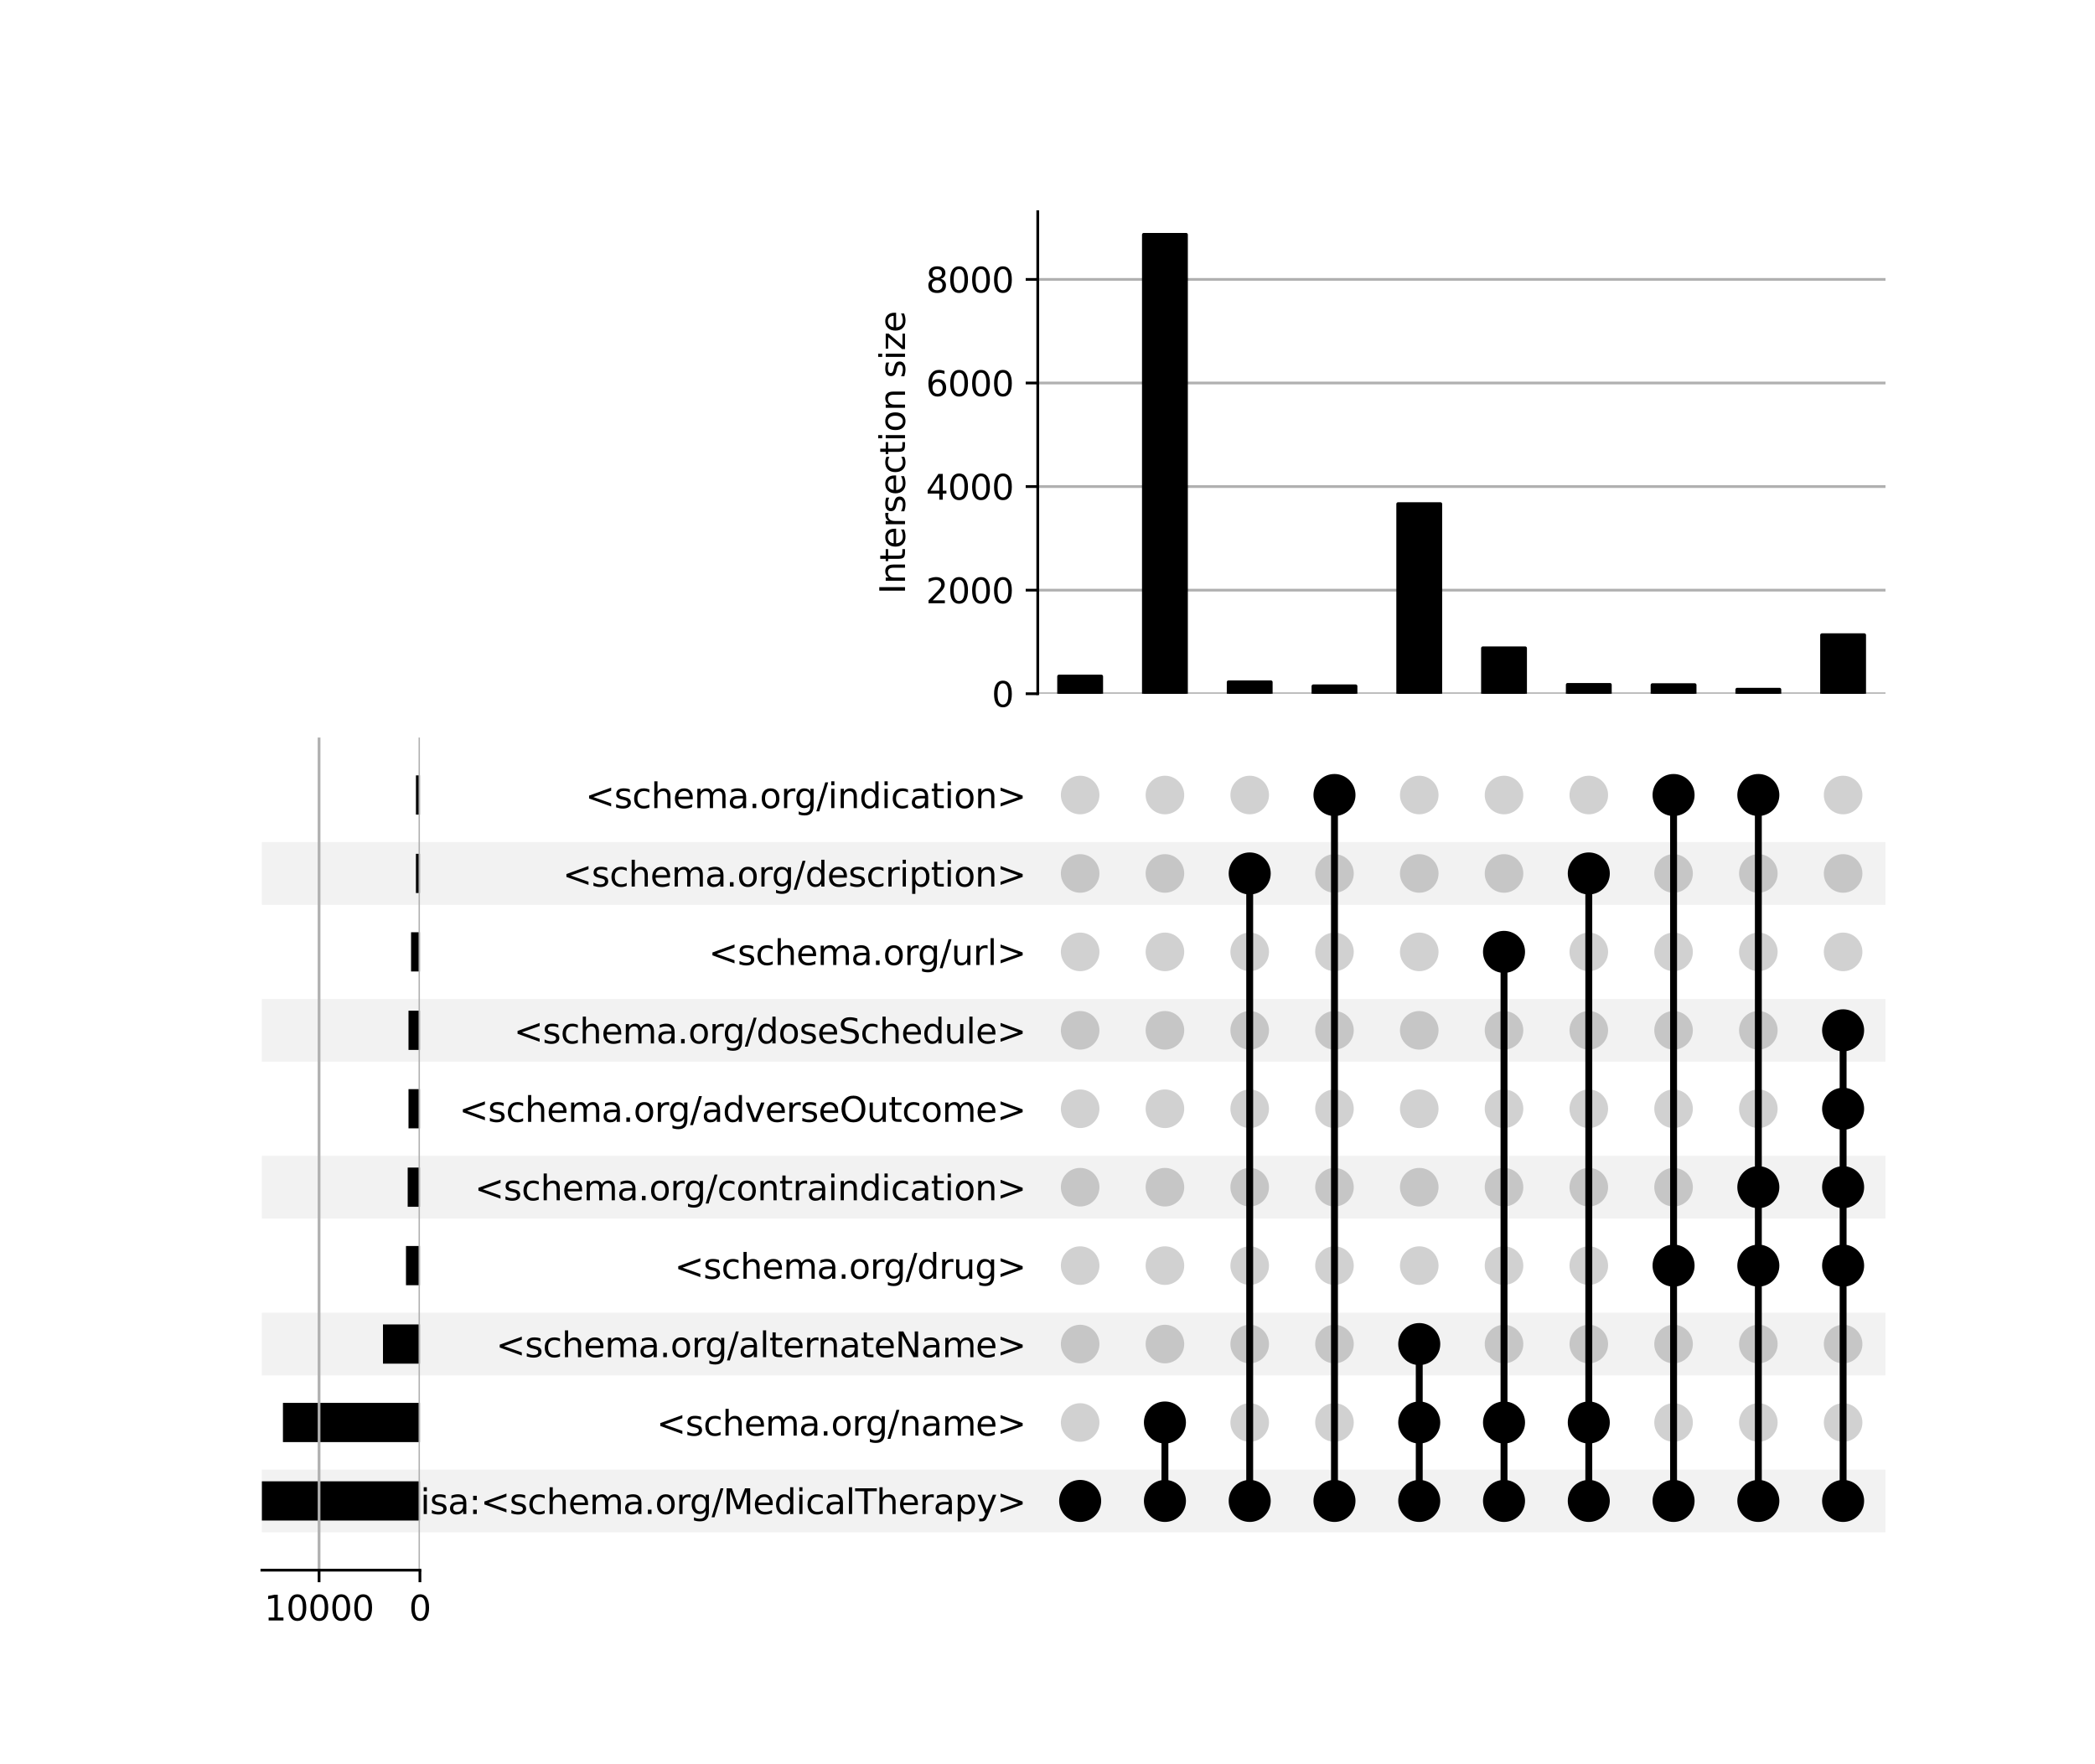 <?xml version="1.0" encoding="utf-8" standalone="no"?>
<!DOCTYPE svg PUBLIC "-//W3C//DTD SVG 1.1//EN"
  "http://www.w3.org/Graphics/SVG/1.1/DTD/svg11.dtd">
<svg xmlns:xlink="http://www.w3.org/1999/xlink" width="608pt" height="512pt" viewBox="0 0 608 512" xmlns="http://www.w3.org/2000/svg" version="1.1">
 <defs>
  <style type="text/css">*{stroke-linejoin: round; stroke-linecap: butt}</style>
 </defs>
 <g id="figure_1">
  <g id="patch_1">
   <path d="M 0 512 
L 608 512 
L 608 0 
L 0 0 
z
" style="fill: #ffffff"/>
  </g>
  <g id="axes_1">
   <g id="patch_2">
    <path d="M 76 444.697 
L 547.2 444.697 
L 547.2 426.486 
L 76 426.486 
z
" clip-path="url(#p643b3381c3)" style="fill-opacity: 0.051"/>
   </g>
   <g id="patch_3">
    <path d="M 76 399.17 
L 547.2 399.17 
L 547.2 380.96 
L 76 380.96 
z
" clip-path="url(#p643b3381c3)" style="fill-opacity: 0.051"/>
   </g>
   <g id="patch_4">
    <path d="M 76 353.644 
L 547.2 353.644 
L 547.2 335.434 
L 76 335.434 
z
" clip-path="url(#p643b3381c3)" style="fill-opacity: 0.051"/>
   </g>
   <g id="patch_5">
    <path d="M 76 308.118 
L 547.2 308.118 
L 547.2 289.907 
L 76 289.907 
z
" clip-path="url(#p643b3381c3)" style="fill-opacity: 0.051"/>
   </g>
   <g id="patch_6">
    <path d="M 76 262.591 
L 547.2 262.591 
L 547.2 244.381 
L 76 244.381 
z
" clip-path="url(#p643b3381c3)" style="fill-opacity: 0.051"/>
   </g>
   <g id="matplotlib.axis_1"/>
   <g id="matplotlib.axis_2">
    <g id="ytick_1"/>
    <g id="ytick_2"/>
    <g id="ytick_3"/>
    <g id="ytick_4"/>
    <g id="ytick_5"/>
    <g id="ytick_6"/>
    <g id="ytick_7"/>
    <g id="ytick_8"/>
    <g id="ytick_9"/>
    <g id="ytick_10"/>
   </g>
  </g>
  <g id="axes_2">
   <g id="matplotlib.axis_3">
    <g id="ytick_11">
     <g id="line2d_1"/>
     <g id="text_1">
      <!-- isa:&lt;schema.org/MedicalTherapy&gt; -->
      <g transform="translate(121.997 439.391) scale(0.1 -0.1)">
       <defs>
        <path id="DejaVuSans-69" d="M 603 3500 
L 1178 3500 
L 1178 0 
L 603 0 
L 603 3500 
z
M 603 4863 
L 1178 4863 
L 1178 4134 
L 603 4134 
L 603 4863 
z
" transform="scale(0.016)"/>
        <path id="DejaVuSans-73" d="M 2834 3397 
L 2834 2853 
Q 2591 2978 2328 3040 
Q 2066 3103 1784 3103 
Q 1356 3103 1142 2972 
Q 928 2841 928 2578 
Q 928 2378 1081 2264 
Q 1234 2150 1697 2047 
L 1894 2003 
Q 2506 1872 2764 1633 
Q 3022 1394 3022 966 
Q 3022 478 2636 193 
Q 2250 -91 1575 -91 
Q 1294 -91 989 -36 
Q 684 19 347 128 
L 347 722 
Q 666 556 975 473 
Q 1284 391 1588 391 
Q 1994 391 2212 530 
Q 2431 669 2431 922 
Q 2431 1156 2273 1281 
Q 2116 1406 1581 1522 
L 1381 1569 
Q 847 1681 609 1914 
Q 372 2147 372 2553 
Q 372 3047 722 3315 
Q 1072 3584 1716 3584 
Q 2034 3584 2315 3537 
Q 2597 3491 2834 3397 
z
" transform="scale(0.016)"/>
        <path id="DejaVuSans-61" d="M 2194 1759 
Q 1497 1759 1228 1600 
Q 959 1441 959 1056 
Q 959 750 1161 570 
Q 1363 391 1709 391 
Q 2188 391 2477 730 
Q 2766 1069 2766 1631 
L 2766 1759 
L 2194 1759 
z
M 3341 1997 
L 3341 0 
L 2766 0 
L 2766 531 
Q 2569 213 2275 61 
Q 1981 -91 1556 -91 
Q 1019 -91 701 211 
Q 384 513 384 1019 
Q 384 1609 779 1909 
Q 1175 2209 1959 2209 
L 2766 2209 
L 2766 2266 
Q 2766 2663 2505 2880 
Q 2244 3097 1772 3097 
Q 1472 3097 1187 3025 
Q 903 2953 641 2809 
L 641 3341 
Q 956 3463 1253 3523 
Q 1550 3584 1831 3584 
Q 2591 3584 2966 3190 
Q 3341 2797 3341 1997 
z
" transform="scale(0.016)"/>
        <path id="DejaVuSans-3a" d="M 750 794 
L 1409 794 
L 1409 0 
L 750 0 
L 750 794 
z
M 750 3309 
L 1409 3309 
L 1409 2516 
L 750 2516 
L 750 3309 
z
" transform="scale(0.016)"/>
        <path id="DejaVuSans-3c" d="M 4684 3150 
L 1459 2003 
L 4684 863 
L 4684 294 
L 678 1747 
L 678 2266 
L 4684 3719 
L 4684 3150 
z
" transform="scale(0.016)"/>
        <path id="DejaVuSans-63" d="M 3122 3366 
L 3122 2828 
Q 2878 2963 2633 3030 
Q 2388 3097 2138 3097 
Q 1578 3097 1268 2742 
Q 959 2388 959 1747 
Q 959 1106 1268 751 
Q 1578 397 2138 397 
Q 2388 397 2633 464 
Q 2878 531 3122 666 
L 3122 134 
Q 2881 22 2623 -34 
Q 2366 -91 2075 -91 
Q 1284 -91 818 406 
Q 353 903 353 1747 
Q 353 2603 823 3093 
Q 1294 3584 2113 3584 
Q 2378 3584 2631 3529 
Q 2884 3475 3122 3366 
z
" transform="scale(0.016)"/>
        <path id="DejaVuSans-68" d="M 3513 2113 
L 3513 0 
L 2938 0 
L 2938 2094 
Q 2938 2591 2744 2837 
Q 2550 3084 2163 3084 
Q 1697 3084 1428 2787 
Q 1159 2491 1159 1978 
L 1159 0 
L 581 0 
L 581 4863 
L 1159 4863 
L 1159 2956 
Q 1366 3272 1645 3428 
Q 1925 3584 2291 3584 
Q 2894 3584 3203 3211 
Q 3513 2838 3513 2113 
z
" transform="scale(0.016)"/>
        <path id="DejaVuSans-65" d="M 3597 1894 
L 3597 1613 
L 953 1613 
Q 991 1019 1311 708 
Q 1631 397 2203 397 
Q 2534 397 2845 478 
Q 3156 559 3463 722 
L 3463 178 
Q 3153 47 2828 -22 
Q 2503 -91 2169 -91 
Q 1331 -91 842 396 
Q 353 884 353 1716 
Q 353 2575 817 3079 
Q 1281 3584 2069 3584 
Q 2775 3584 3186 3129 
Q 3597 2675 3597 1894 
z
M 3022 2063 
Q 3016 2534 2758 2815 
Q 2500 3097 2075 3097 
Q 1594 3097 1305 2825 
Q 1016 2553 972 2059 
L 3022 2063 
z
" transform="scale(0.016)"/>
        <path id="DejaVuSans-6d" d="M 3328 2828 
Q 3544 3216 3844 3400 
Q 4144 3584 4550 3584 
Q 5097 3584 5394 3201 
Q 5691 2819 5691 2113 
L 5691 0 
L 5113 0 
L 5113 2094 
Q 5113 2597 4934 2840 
Q 4756 3084 4391 3084 
Q 3944 3084 3684 2787 
Q 3425 2491 3425 1978 
L 3425 0 
L 2847 0 
L 2847 2094 
Q 2847 2600 2669 2842 
Q 2491 3084 2119 3084 
Q 1678 3084 1418 2786 
Q 1159 2488 1159 1978 
L 1159 0 
L 581 0 
L 581 3500 
L 1159 3500 
L 1159 2956 
Q 1356 3278 1631 3431 
Q 1906 3584 2284 3584 
Q 2666 3584 2933 3390 
Q 3200 3197 3328 2828 
z
" transform="scale(0.016)"/>
        <path id="DejaVuSans-2e" d="M 684 794 
L 1344 794 
L 1344 0 
L 684 0 
L 684 794 
z
" transform="scale(0.016)"/>
        <path id="DejaVuSans-6f" d="M 1959 3097 
Q 1497 3097 1228 2736 
Q 959 2375 959 1747 
Q 959 1119 1226 758 
Q 1494 397 1959 397 
Q 2419 397 2687 759 
Q 2956 1122 2956 1747 
Q 2956 2369 2687 2733 
Q 2419 3097 1959 3097 
z
M 1959 3584 
Q 2709 3584 3137 3096 
Q 3566 2609 3566 1747 
Q 3566 888 3137 398 
Q 2709 -91 1959 -91 
Q 1206 -91 779 398 
Q 353 888 353 1747 
Q 353 2609 779 3096 
Q 1206 3584 1959 3584 
z
" transform="scale(0.016)"/>
        <path id="DejaVuSans-72" d="M 2631 2963 
Q 2534 3019 2420 3045 
Q 2306 3072 2169 3072 
Q 1681 3072 1420 2755 
Q 1159 2438 1159 1844 
L 1159 0 
L 581 0 
L 581 3500 
L 1159 3500 
L 1159 2956 
Q 1341 3275 1631 3429 
Q 1922 3584 2338 3584 
Q 2397 3584 2469 3576 
Q 2541 3569 2628 3553 
L 2631 2963 
z
" transform="scale(0.016)"/>
        <path id="DejaVuSans-67" d="M 2906 1791 
Q 2906 2416 2648 2759 
Q 2391 3103 1925 3103 
Q 1463 3103 1205 2759 
Q 947 2416 947 1791 
Q 947 1169 1205 825 
Q 1463 481 1925 481 
Q 2391 481 2648 825 
Q 2906 1169 2906 1791 
z
M 3481 434 
Q 3481 -459 3084 -895 
Q 2688 -1331 1869 -1331 
Q 1566 -1331 1297 -1286 
Q 1028 -1241 775 -1147 
L 775 -588 
Q 1028 -725 1275 -790 
Q 1522 -856 1778 -856 
Q 2344 -856 2625 -561 
Q 2906 -266 2906 331 
L 2906 616 
Q 2728 306 2450 153 
Q 2172 0 1784 0 
Q 1141 0 747 490 
Q 353 981 353 1791 
Q 353 2603 747 3093 
Q 1141 3584 1784 3584 
Q 2172 3584 2450 3431 
Q 2728 3278 2906 2969 
L 2906 3500 
L 3481 3500 
L 3481 434 
z
" transform="scale(0.016)"/>
        <path id="DejaVuSans-2f" d="M 1625 4666 
L 2156 4666 
L 531 -594 
L 0 -594 
L 1625 4666 
z
" transform="scale(0.016)"/>
        <path id="DejaVuSans-4d" d="M 628 4666 
L 1569 4666 
L 2759 1491 
L 3956 4666 
L 4897 4666 
L 4897 0 
L 4281 0 
L 4281 4097 
L 3078 897 
L 2444 897 
L 1241 4097 
L 1241 0 
L 628 0 
L 628 4666 
z
" transform="scale(0.016)"/>
        <path id="DejaVuSans-64" d="M 2906 2969 
L 2906 4863 
L 3481 4863 
L 3481 0 
L 2906 0 
L 2906 525 
Q 2725 213 2448 61 
Q 2172 -91 1784 -91 
Q 1150 -91 751 415 
Q 353 922 353 1747 
Q 353 2572 751 3078 
Q 1150 3584 1784 3584 
Q 2172 3584 2448 3432 
Q 2725 3281 2906 2969 
z
M 947 1747 
Q 947 1113 1208 752 
Q 1469 391 1925 391 
Q 2381 391 2643 752 
Q 2906 1113 2906 1747 
Q 2906 2381 2643 2742 
Q 2381 3103 1925 3103 
Q 1469 3103 1208 2742 
Q 947 2381 947 1747 
z
" transform="scale(0.016)"/>
        <path id="DejaVuSans-6c" d="M 603 4863 
L 1178 4863 
L 1178 0 
L 603 0 
L 603 4863 
z
" transform="scale(0.016)"/>
        <path id="DejaVuSans-54" d="M -19 4666 
L 3928 4666 
L 3928 4134 
L 2272 4134 
L 2272 0 
L 1638 0 
L 1638 4134 
L -19 4134 
L -19 4666 
z
" transform="scale(0.016)"/>
        <path id="DejaVuSans-70" d="M 1159 525 
L 1159 -1331 
L 581 -1331 
L 581 3500 
L 1159 3500 
L 1159 2969 
Q 1341 3281 1617 3432 
Q 1894 3584 2278 3584 
Q 2916 3584 3314 3078 
Q 3713 2572 3713 1747 
Q 3713 922 3314 415 
Q 2916 -91 2278 -91 
Q 1894 -91 1617 61 
Q 1341 213 1159 525 
z
M 3116 1747 
Q 3116 2381 2855 2742 
Q 2594 3103 2138 3103 
Q 1681 3103 1420 2742 
Q 1159 2381 1159 1747 
Q 1159 1113 1420 752 
Q 1681 391 2138 391 
Q 2594 391 2855 752 
Q 3116 1113 3116 1747 
z
" transform="scale(0.016)"/>
        <path id="DejaVuSans-79" d="M 2059 -325 
Q 1816 -950 1584 -1140 
Q 1353 -1331 966 -1331 
L 506 -1331 
L 506 -850 
L 844 -850 
Q 1081 -850 1212 -737 
Q 1344 -625 1503 -206 
L 1606 56 
L 191 3500 
L 800 3500 
L 1894 763 
L 2988 3500 
L 3597 3500 
L 2059 -325 
z
" transform="scale(0.016)"/>
        <path id="DejaVuSans-3e" d="M 678 3150 
L 678 3719 
L 4684 2266 
L 4684 1747 
L 678 294 
L 678 863 
L 3897 2003 
L 678 3150 
z
" transform="scale(0.016)"/>
       </defs>
       <use xlink:href="#DejaVuSans-69"/>
       <use xlink:href="#DejaVuSans-73" x="27.783"/>
       <use xlink:href="#DejaVuSans-61" x="79.883"/>
       <use xlink:href="#DejaVuSans-3a" x="141.162"/>
       <use xlink:href="#DejaVuSans-3c" x="174.854"/>
       <use xlink:href="#DejaVuSans-73" x="258.643"/>
       <use xlink:href="#DejaVuSans-63" x="310.742"/>
       <use xlink:href="#DejaVuSans-68" x="365.723"/>
       <use xlink:href="#DejaVuSans-65" x="429.102"/>
       <use xlink:href="#DejaVuSans-6d" x="490.625"/>
       <use xlink:href="#DejaVuSans-61" x="588.037"/>
       <use xlink:href="#DejaVuSans-2e" x="649.316"/>
       <use xlink:href="#DejaVuSans-6f" x="681.104"/>
       <use xlink:href="#DejaVuSans-72" x="742.285"/>
       <use xlink:href="#DejaVuSans-67" x="781.648"/>
       <use xlink:href="#DejaVuSans-2f" x="845.125"/>
       <use xlink:href="#DejaVuSans-4d" x="878.816"/>
       <use xlink:href="#DejaVuSans-65" x="965.096"/>
       <use xlink:href="#DejaVuSans-64" x="1026.619"/>
       <use xlink:href="#DejaVuSans-69" x="1090.096"/>
       <use xlink:href="#DejaVuSans-63" x="1117.879"/>
       <use xlink:href="#DejaVuSans-61" x="1172.859"/>
       <use xlink:href="#DejaVuSans-6c" x="1234.139"/>
       <use xlink:href="#DejaVuSans-54" x="1261.922"/>
       <use xlink:href="#DejaVuSans-68" x="1323.006"/>
       <use xlink:href="#DejaVuSans-65" x="1386.385"/>
       <use xlink:href="#DejaVuSans-72" x="1447.908"/>
       <use xlink:href="#DejaVuSans-61" x="1489.021"/>
       <use xlink:href="#DejaVuSans-70" x="1550.301"/>
       <use xlink:href="#DejaVuSans-79" x="1613.777"/>
       <use xlink:href="#DejaVuSans-3e" x="1672.957"/>
      </g>
     </g>
    </g>
    <g id="ytick_12">
     <g id="line2d_2"/>
     <g id="text_2">
      <!-- &lt;schema.org/name&gt; -->
      <g transform="translate(190.539 416.628) scale(0.1 -0.1)">
       <defs>
        <path id="DejaVuSans-6e" d="M 3513 2113 
L 3513 0 
L 2938 0 
L 2938 2094 
Q 2938 2591 2744 2837 
Q 2550 3084 2163 3084 
Q 1697 3084 1428 2787 
Q 1159 2491 1159 1978 
L 1159 0 
L 581 0 
L 581 3500 
L 1159 3500 
L 1159 2956 
Q 1366 3272 1645 3428 
Q 1925 3584 2291 3584 
Q 2894 3584 3203 3211 
Q 3513 2838 3513 2113 
z
" transform="scale(0.016)"/>
       </defs>
       <use xlink:href="#DejaVuSans-3c"/>
       <use xlink:href="#DejaVuSans-73" x="83.789"/>
       <use xlink:href="#DejaVuSans-63" x="135.889"/>
       <use xlink:href="#DejaVuSans-68" x="190.869"/>
       <use xlink:href="#DejaVuSans-65" x="254.248"/>
       <use xlink:href="#DejaVuSans-6d" x="315.771"/>
       <use xlink:href="#DejaVuSans-61" x="413.184"/>
       <use xlink:href="#DejaVuSans-2e" x="474.463"/>
       <use xlink:href="#DejaVuSans-6f" x="506.25"/>
       <use xlink:href="#DejaVuSans-72" x="567.432"/>
       <use xlink:href="#DejaVuSans-67" x="606.795"/>
       <use xlink:href="#DejaVuSans-2f" x="670.271"/>
       <use xlink:href="#DejaVuSans-6e" x="703.963"/>
       <use xlink:href="#DejaVuSans-61" x="767.342"/>
       <use xlink:href="#DejaVuSans-6d" x="828.621"/>
       <use xlink:href="#DejaVuSans-65" x="926.033"/>
       <use xlink:href="#DejaVuSans-3e" x="987.557"/>
      </g>
     </g>
    </g>
    <g id="ytick_13">
     <g id="line2d_3"/>
     <g id="text_3">
      <!-- &lt;schema.org/alternateName&gt; -->
      <g transform="translate(143.941 393.864) scale(0.1 -0.1)">
       <defs>
        <path id="DejaVuSans-74" d="M 1172 4494 
L 1172 3500 
L 2356 3500 
L 2356 3053 
L 1172 3053 
L 1172 1153 
Q 1172 725 1289 603 
Q 1406 481 1766 481 
L 2356 481 
L 2356 0 
L 1766 0 
Q 1100 0 847 248 
Q 594 497 594 1153 
L 594 3053 
L 172 3053 
L 172 3500 
L 594 3500 
L 594 4494 
L 1172 4494 
z
" transform="scale(0.016)"/>
        <path id="DejaVuSans-4e" d="M 628 4666 
L 1478 4666 
L 3547 763 
L 3547 4666 
L 4159 4666 
L 4159 0 
L 3309 0 
L 1241 3903 
L 1241 0 
L 628 0 
L 628 4666 
z
" transform="scale(0.016)"/>
       </defs>
       <use xlink:href="#DejaVuSans-3c"/>
       <use xlink:href="#DejaVuSans-73" x="83.789"/>
       <use xlink:href="#DejaVuSans-63" x="135.889"/>
       <use xlink:href="#DejaVuSans-68" x="190.869"/>
       <use xlink:href="#DejaVuSans-65" x="254.248"/>
       <use xlink:href="#DejaVuSans-6d" x="315.771"/>
       <use xlink:href="#DejaVuSans-61" x="413.184"/>
       <use xlink:href="#DejaVuSans-2e" x="474.463"/>
       <use xlink:href="#DejaVuSans-6f" x="506.25"/>
       <use xlink:href="#DejaVuSans-72" x="567.432"/>
       <use xlink:href="#DejaVuSans-67" x="606.795"/>
       <use xlink:href="#DejaVuSans-2f" x="670.271"/>
       <use xlink:href="#DejaVuSans-61" x="703.963"/>
       <use xlink:href="#DejaVuSans-6c" x="765.242"/>
       <use xlink:href="#DejaVuSans-74" x="793.025"/>
       <use xlink:href="#DejaVuSans-65" x="832.234"/>
       <use xlink:href="#DejaVuSans-72" x="893.758"/>
       <use xlink:href="#DejaVuSans-6e" x="933.121"/>
       <use xlink:href="#DejaVuSans-61" x="996.5"/>
       <use xlink:href="#DejaVuSans-74" x="1057.779"/>
       <use xlink:href="#DejaVuSans-65" x="1096.988"/>
       <use xlink:href="#DejaVuSans-4e" x="1158.512"/>
       <use xlink:href="#DejaVuSans-61" x="1233.316"/>
       <use xlink:href="#DejaVuSans-6d" x="1294.596"/>
       <use xlink:href="#DejaVuSans-65" x="1392.008"/>
       <use xlink:href="#DejaVuSans-3e" x="1453.531"/>
      </g>
     </g>
    </g>
    <g id="ytick_14">
     <g id="line2d_4"/>
     <g id="text_4">
      <!-- &lt;schema.org/drug&gt; -->
      <g transform="translate(195.753 371.101) scale(0.1 -0.1)">
       <defs>
        <path id="DejaVuSans-75" d="M 544 1381 
L 544 3500 
L 1119 3500 
L 1119 1403 
Q 1119 906 1312 657 
Q 1506 409 1894 409 
Q 2359 409 2629 706 
Q 2900 1003 2900 1516 
L 2900 3500 
L 3475 3500 
L 3475 0 
L 2900 0 
L 2900 538 
Q 2691 219 2414 64 
Q 2138 -91 1772 -91 
Q 1169 -91 856 284 
Q 544 659 544 1381 
z
M 1991 3584 
L 1991 3584 
z
" transform="scale(0.016)"/>
       </defs>
       <use xlink:href="#DejaVuSans-3c"/>
       <use xlink:href="#DejaVuSans-73" x="83.789"/>
       <use xlink:href="#DejaVuSans-63" x="135.889"/>
       <use xlink:href="#DejaVuSans-68" x="190.869"/>
       <use xlink:href="#DejaVuSans-65" x="254.248"/>
       <use xlink:href="#DejaVuSans-6d" x="315.771"/>
       <use xlink:href="#DejaVuSans-61" x="413.184"/>
       <use xlink:href="#DejaVuSans-2e" x="474.463"/>
       <use xlink:href="#DejaVuSans-6f" x="506.25"/>
       <use xlink:href="#DejaVuSans-72" x="567.432"/>
       <use xlink:href="#DejaVuSans-67" x="606.795"/>
       <use xlink:href="#DejaVuSans-2f" x="670.271"/>
       <use xlink:href="#DejaVuSans-64" x="703.963"/>
       <use xlink:href="#DejaVuSans-72" x="767.439"/>
       <use xlink:href="#DejaVuSans-75" x="808.553"/>
       <use xlink:href="#DejaVuSans-67" x="871.932"/>
       <use xlink:href="#DejaVuSans-3e" x="935.408"/>
      </g>
     </g>
    </g>
    <g id="ytick_15">
     <g id="line2d_5"/>
     <g id="text_5">
      <!-- &lt;schema.org/contraindication&gt; -->
      <g transform="translate(137.761 348.338) scale(0.1 -0.1)">
       <use xlink:href="#DejaVuSans-3c"/>
       <use xlink:href="#DejaVuSans-73" x="83.789"/>
       <use xlink:href="#DejaVuSans-63" x="135.889"/>
       <use xlink:href="#DejaVuSans-68" x="190.869"/>
       <use xlink:href="#DejaVuSans-65" x="254.248"/>
       <use xlink:href="#DejaVuSans-6d" x="315.771"/>
       <use xlink:href="#DejaVuSans-61" x="413.184"/>
       <use xlink:href="#DejaVuSans-2e" x="474.463"/>
       <use xlink:href="#DejaVuSans-6f" x="506.25"/>
       <use xlink:href="#DejaVuSans-72" x="567.432"/>
       <use xlink:href="#DejaVuSans-67" x="606.795"/>
       <use xlink:href="#DejaVuSans-2f" x="670.271"/>
       <use xlink:href="#DejaVuSans-63" x="703.963"/>
       <use xlink:href="#DejaVuSans-6f" x="758.943"/>
       <use xlink:href="#DejaVuSans-6e" x="820.125"/>
       <use xlink:href="#DejaVuSans-74" x="883.504"/>
       <use xlink:href="#DejaVuSans-72" x="922.713"/>
       <use xlink:href="#DejaVuSans-61" x="963.826"/>
       <use xlink:href="#DejaVuSans-69" x="1025.105"/>
       <use xlink:href="#DejaVuSans-6e" x="1052.889"/>
       <use xlink:href="#DejaVuSans-64" x="1116.268"/>
       <use xlink:href="#DejaVuSans-69" x="1179.744"/>
       <use xlink:href="#DejaVuSans-63" x="1207.527"/>
       <use xlink:href="#DejaVuSans-61" x="1262.508"/>
       <use xlink:href="#DejaVuSans-74" x="1323.787"/>
       <use xlink:href="#DejaVuSans-69" x="1362.996"/>
       <use xlink:href="#DejaVuSans-6f" x="1390.779"/>
       <use xlink:href="#DejaVuSans-6e" x="1451.961"/>
       <use xlink:href="#DejaVuSans-3e" x="1515.34"/>
      </g>
     </g>
    </g>
    <g id="ytick_16">
     <g id="line2d_6"/>
     <g id="text_6">
      <!-- &lt;schema.org/adverseOutcome&gt; -->
      <g transform="translate(133.236 325.575) scale(0.1 -0.1)">
       <defs>
        <path id="DejaVuSans-76" d="M 191 3500 
L 800 3500 
L 1894 563 
L 2988 3500 
L 3597 3500 
L 2284 0 
L 1503 0 
L 191 3500 
z
" transform="scale(0.016)"/>
        <path id="DejaVuSans-4f" d="M 2522 4238 
Q 1834 4238 1429 3725 
Q 1025 3213 1025 2328 
Q 1025 1447 1429 934 
Q 1834 422 2522 422 
Q 3209 422 3611 934 
Q 4013 1447 4013 2328 
Q 4013 3213 3611 3725 
Q 3209 4238 2522 4238 
z
M 2522 4750 
Q 3503 4750 4090 4092 
Q 4678 3434 4678 2328 
Q 4678 1225 4090 567 
Q 3503 -91 2522 -91 
Q 1538 -91 948 565 
Q 359 1222 359 2328 
Q 359 3434 948 4092 
Q 1538 4750 2522 4750 
z
" transform="scale(0.016)"/>
       </defs>
       <use xlink:href="#DejaVuSans-3c"/>
       <use xlink:href="#DejaVuSans-73" x="83.789"/>
       <use xlink:href="#DejaVuSans-63" x="135.889"/>
       <use xlink:href="#DejaVuSans-68" x="190.869"/>
       <use xlink:href="#DejaVuSans-65" x="254.248"/>
       <use xlink:href="#DejaVuSans-6d" x="315.771"/>
       <use xlink:href="#DejaVuSans-61" x="413.184"/>
       <use xlink:href="#DejaVuSans-2e" x="474.463"/>
       <use xlink:href="#DejaVuSans-6f" x="506.25"/>
       <use xlink:href="#DejaVuSans-72" x="567.432"/>
       <use xlink:href="#DejaVuSans-67" x="606.795"/>
       <use xlink:href="#DejaVuSans-2f" x="670.271"/>
       <use xlink:href="#DejaVuSans-61" x="703.963"/>
       <use xlink:href="#DejaVuSans-64" x="765.242"/>
       <use xlink:href="#DejaVuSans-76" x="828.719"/>
       <use xlink:href="#DejaVuSans-65" x="887.898"/>
       <use xlink:href="#DejaVuSans-72" x="949.422"/>
       <use xlink:href="#DejaVuSans-73" x="990.535"/>
       <use xlink:href="#DejaVuSans-65" x="1042.635"/>
       <use xlink:href="#DejaVuSans-4f" x="1104.158"/>
       <use xlink:href="#DejaVuSans-75" x="1182.869"/>
       <use xlink:href="#DejaVuSans-74" x="1246.248"/>
       <use xlink:href="#DejaVuSans-63" x="1285.457"/>
       <use xlink:href="#DejaVuSans-6f" x="1340.438"/>
       <use xlink:href="#DejaVuSans-6d" x="1401.619"/>
       <use xlink:href="#DejaVuSans-65" x="1499.031"/>
       <use xlink:href="#DejaVuSans-3e" x="1560.555"/>
      </g>
     </g>
    </g>
    <g id="ytick_17">
     <g id="line2d_7"/>
     <g id="text_7">
      <!-- &lt;schema.org/doseSchedule&gt; -->
      <g transform="translate(149.114 302.812) scale(0.1 -0.1)">
       <defs>
        <path id="DejaVuSans-53" d="M 3425 4513 
L 3425 3897 
Q 3066 4069 2747 4153 
Q 2428 4238 2131 4238 
Q 1616 4238 1336 4038 
Q 1056 3838 1056 3469 
Q 1056 3159 1242 3001 
Q 1428 2844 1947 2747 
L 2328 2669 
Q 3034 2534 3370 2195 
Q 3706 1856 3706 1288 
Q 3706 609 3251 259 
Q 2797 -91 1919 -91 
Q 1588 -91 1214 -16 
Q 841 59 441 206 
L 441 856 
Q 825 641 1194 531 
Q 1563 422 1919 422 
Q 2459 422 2753 634 
Q 3047 847 3047 1241 
Q 3047 1584 2836 1778 
Q 2625 1972 2144 2069 
L 1759 2144 
Q 1053 2284 737 2584 
Q 422 2884 422 3419 
Q 422 4038 858 4394 
Q 1294 4750 2059 4750 
Q 2388 4750 2728 4690 
Q 3069 4631 3425 4513 
z
" transform="scale(0.016)"/>
       </defs>
       <use xlink:href="#DejaVuSans-3c"/>
       <use xlink:href="#DejaVuSans-73" x="83.789"/>
       <use xlink:href="#DejaVuSans-63" x="135.889"/>
       <use xlink:href="#DejaVuSans-68" x="190.869"/>
       <use xlink:href="#DejaVuSans-65" x="254.248"/>
       <use xlink:href="#DejaVuSans-6d" x="315.771"/>
       <use xlink:href="#DejaVuSans-61" x="413.184"/>
       <use xlink:href="#DejaVuSans-2e" x="474.463"/>
       <use xlink:href="#DejaVuSans-6f" x="506.25"/>
       <use xlink:href="#DejaVuSans-72" x="567.432"/>
       <use xlink:href="#DejaVuSans-67" x="606.795"/>
       <use xlink:href="#DejaVuSans-2f" x="670.271"/>
       <use xlink:href="#DejaVuSans-64" x="703.963"/>
       <use xlink:href="#DejaVuSans-6f" x="767.439"/>
       <use xlink:href="#DejaVuSans-73" x="828.621"/>
       <use xlink:href="#DejaVuSans-65" x="880.721"/>
       <use xlink:href="#DejaVuSans-53" x="942.244"/>
       <use xlink:href="#DejaVuSans-63" x="1005.721"/>
       <use xlink:href="#DejaVuSans-68" x="1060.701"/>
       <use xlink:href="#DejaVuSans-65" x="1124.08"/>
       <use xlink:href="#DejaVuSans-64" x="1185.604"/>
       <use xlink:href="#DejaVuSans-75" x="1249.08"/>
       <use xlink:href="#DejaVuSans-6c" x="1312.459"/>
       <use xlink:href="#DejaVuSans-65" x="1340.242"/>
       <use xlink:href="#DejaVuSans-3e" x="1401.766"/>
      </g>
     </g>
    </g>
    <g id="ytick_18">
     <g id="line2d_8"/>
     <g id="text_8">
      <!-- &lt;schema.org/url&gt; -->
      <g transform="translate(205.672 280.049) scale(0.1 -0.1)">
       <use xlink:href="#DejaVuSans-3c"/>
       <use xlink:href="#DejaVuSans-73" x="83.789"/>
       <use xlink:href="#DejaVuSans-63" x="135.889"/>
       <use xlink:href="#DejaVuSans-68" x="190.869"/>
       <use xlink:href="#DejaVuSans-65" x="254.248"/>
       <use xlink:href="#DejaVuSans-6d" x="315.771"/>
       <use xlink:href="#DejaVuSans-61" x="413.184"/>
       <use xlink:href="#DejaVuSans-2e" x="474.463"/>
       <use xlink:href="#DejaVuSans-6f" x="506.25"/>
       <use xlink:href="#DejaVuSans-72" x="567.432"/>
       <use xlink:href="#DejaVuSans-67" x="606.795"/>
       <use xlink:href="#DejaVuSans-2f" x="670.271"/>
       <use xlink:href="#DejaVuSans-75" x="703.963"/>
       <use xlink:href="#DejaVuSans-72" x="767.342"/>
       <use xlink:href="#DejaVuSans-6c" x="808.455"/>
       <use xlink:href="#DejaVuSans-3e" x="836.238"/>
      </g>
     </g>
    </g>
    <g id="ytick_19">
     <g id="line2d_9"/>
     <g id="text_9">
      <!-- &lt;schema.org/description&gt; -->
      <g transform="translate(163.297 257.285) scale(0.1 -0.1)">
       <use xlink:href="#DejaVuSans-3c"/>
       <use xlink:href="#DejaVuSans-73" x="83.789"/>
       <use xlink:href="#DejaVuSans-63" x="135.889"/>
       <use xlink:href="#DejaVuSans-68" x="190.869"/>
       <use xlink:href="#DejaVuSans-65" x="254.248"/>
       <use xlink:href="#DejaVuSans-6d" x="315.771"/>
       <use xlink:href="#DejaVuSans-61" x="413.184"/>
       <use xlink:href="#DejaVuSans-2e" x="474.463"/>
       <use xlink:href="#DejaVuSans-6f" x="506.25"/>
       <use xlink:href="#DejaVuSans-72" x="567.432"/>
       <use xlink:href="#DejaVuSans-67" x="606.795"/>
       <use xlink:href="#DejaVuSans-2f" x="670.271"/>
       <use xlink:href="#DejaVuSans-64" x="703.963"/>
       <use xlink:href="#DejaVuSans-65" x="767.439"/>
       <use xlink:href="#DejaVuSans-73" x="828.963"/>
       <use xlink:href="#DejaVuSans-63" x="881.062"/>
       <use xlink:href="#DejaVuSans-72" x="936.043"/>
       <use xlink:href="#DejaVuSans-69" x="977.156"/>
       <use xlink:href="#DejaVuSans-70" x="1004.939"/>
       <use xlink:href="#DejaVuSans-74" x="1068.416"/>
       <use xlink:href="#DejaVuSans-69" x="1107.625"/>
       <use xlink:href="#DejaVuSans-6f" x="1135.408"/>
       <use xlink:href="#DejaVuSans-6e" x="1196.59"/>
       <use xlink:href="#DejaVuSans-3e" x="1259.969"/>
      </g>
     </g>
    </g>
    <g id="ytick_20">
     <g id="line2d_10"/>
     <g id="text_10">
      <!-- &lt;schema.org/indication&gt; -->
      <g transform="translate(169.875 234.522) scale(0.1 -0.1)">
       <use xlink:href="#DejaVuSans-3c"/>
       <use xlink:href="#DejaVuSans-73" x="83.789"/>
       <use xlink:href="#DejaVuSans-63" x="135.889"/>
       <use xlink:href="#DejaVuSans-68" x="190.869"/>
       <use xlink:href="#DejaVuSans-65" x="254.248"/>
       <use xlink:href="#DejaVuSans-6d" x="315.771"/>
       <use xlink:href="#DejaVuSans-61" x="413.184"/>
       <use xlink:href="#DejaVuSans-2e" x="474.463"/>
       <use xlink:href="#DejaVuSans-6f" x="506.25"/>
       <use xlink:href="#DejaVuSans-72" x="567.432"/>
       <use xlink:href="#DejaVuSans-67" x="606.795"/>
       <use xlink:href="#DejaVuSans-2f" x="670.271"/>
       <use xlink:href="#DejaVuSans-69" x="703.963"/>
       <use xlink:href="#DejaVuSans-6e" x="731.746"/>
       <use xlink:href="#DejaVuSans-64" x="795.125"/>
       <use xlink:href="#DejaVuSans-69" x="858.602"/>
       <use xlink:href="#DejaVuSans-63" x="886.385"/>
       <use xlink:href="#DejaVuSans-61" x="941.365"/>
       <use xlink:href="#DejaVuSans-74" x="1002.645"/>
       <use xlink:href="#DejaVuSans-69" x="1041.854"/>
       <use xlink:href="#DejaVuSans-6f" x="1069.637"/>
       <use xlink:href="#DejaVuSans-6e" x="1130.818"/>
       <use xlink:href="#DejaVuSans-3e" x="1194.197"/>
      </g>
     </g>
    </g>
   </g>
   <g id="LineCollection_1">
    <path d="M 313.476 435.592 
L 313.476 435.592 
" clip-path="url(#pfa360424b6)" style="fill: none; stroke: #000000; stroke-width: 2"/>
    <path d="M 338.079 435.592 
L 338.079 412.828 
" clip-path="url(#pfa360424b6)" style="fill: none; stroke: #000000; stroke-width: 2"/>
    <path d="M 362.681 435.592 
L 362.681 253.486 
" clip-path="url(#pfa360424b6)" style="fill: none; stroke: #000000; stroke-width: 2"/>
    <path d="M 387.284 435.592 
L 387.284 230.723 
" clip-path="url(#pfa360424b6)" style="fill: none; stroke: #000000; stroke-width: 2"/>
    <path d="M 411.886 435.592 
L 411.886 390.065 
" clip-path="url(#pfa360424b6)" style="fill: none; stroke: #000000; stroke-width: 2"/>
    <path d="M 436.489 435.592 
L 436.489 276.249 
" clip-path="url(#pfa360424b6)" style="fill: none; stroke: #000000; stroke-width: 2"/>
    <path d="M 461.091 435.592 
L 461.091 253.486 
" clip-path="url(#pfa360424b6)" style="fill: none; stroke: #000000; stroke-width: 2"/>
    <path d="M 485.694 435.592 
L 485.694 230.723 
" clip-path="url(#pfa360424b6)" style="fill: none; stroke: #000000; stroke-width: 2"/>
    <path d="M 510.296 435.592 
L 510.296 230.723 
" clip-path="url(#pfa360424b6)" style="fill: none; stroke: #000000; stroke-width: 2"/>
    <path d="M 534.899 435.592 
L 534.899 299.013 
" clip-path="url(#pfa360424b6)" style="fill: none; stroke: #000000; stroke-width: 2"/>
   </g>
   <g id="PathCollection_1">
    <defs>
     <path id="C0_0_132de0a9d6" d="M 0 5.6 
C 1.485 5.6 2.91 5.01 3.96 3.96 
C 5.01 2.91 5.6 1.485 5.6 -0 
C 5.6 -1.485 5.01 -2.91 3.96 -3.96 
C 2.91 -5.01 1.485 -5.6 0 -5.6 
C -1.485 -5.6 -2.91 -5.01 -3.96 -3.96 
C -5.01 -2.91 -5.6 -1.485 -5.6 0 
C -5.6 1.485 -5.01 2.91 -3.96 3.96 
C -2.91 5.01 -1.485 5.6 0 5.6 
z
"/>
    </defs>
    <g clip-path="url(#pfa360424b6)">
     <use xlink:href="#C0_0_132de0a9d6" x="313.476" y="435.592" style="stroke: #000000"/>
    </g>
    <g clip-path="url(#pfa360424b6)">
     <use xlink:href="#C0_0_132de0a9d6" x="313.476" y="412.828" style="fill-opacity: 0.18"/>
    </g>
    <g clip-path="url(#pfa360424b6)">
     <use xlink:href="#C0_0_132de0a9d6" x="313.476" y="390.065" style="fill-opacity: 0.18"/>
    </g>
    <g clip-path="url(#pfa360424b6)">
     <use xlink:href="#C0_0_132de0a9d6" x="313.476" y="367.302" style="fill-opacity: 0.18"/>
    </g>
    <g clip-path="url(#pfa360424b6)">
     <use xlink:href="#C0_0_132de0a9d6" x="313.476" y="344.539" style="fill-opacity: 0.18"/>
    </g>
    <g clip-path="url(#pfa360424b6)">
     <use xlink:href="#C0_0_132de0a9d6" x="313.476" y="321.776" style="fill-opacity: 0.18"/>
    </g>
    <g clip-path="url(#pfa360424b6)">
     <use xlink:href="#C0_0_132de0a9d6" x="313.476" y="299.013" style="fill-opacity: 0.18"/>
    </g>
    <g clip-path="url(#pfa360424b6)">
     <use xlink:href="#C0_0_132de0a9d6" x="313.476" y="276.249" style="fill-opacity: 0.18"/>
    </g>
    <g clip-path="url(#pfa360424b6)">
     <use xlink:href="#C0_0_132de0a9d6" x="313.476" y="253.486" style="fill-opacity: 0.18"/>
    </g>
    <g clip-path="url(#pfa360424b6)">
     <use xlink:href="#C0_0_132de0a9d6" x="313.476" y="230.723" style="fill-opacity: 0.18"/>
    </g>
    <g clip-path="url(#pfa360424b6)">
     <use xlink:href="#C0_0_132de0a9d6" x="338.079" y="435.592" style="stroke: #000000"/>
    </g>
    <g clip-path="url(#pfa360424b6)">
     <use xlink:href="#C0_0_132de0a9d6" x="338.079" y="412.828" style="stroke: #000000"/>
    </g>
    <g clip-path="url(#pfa360424b6)">
     <use xlink:href="#C0_0_132de0a9d6" x="338.079" y="390.065" style="fill-opacity: 0.18"/>
    </g>
    <g clip-path="url(#pfa360424b6)">
     <use xlink:href="#C0_0_132de0a9d6" x="338.079" y="367.302" style="fill-opacity: 0.18"/>
    </g>
    <g clip-path="url(#pfa360424b6)">
     <use xlink:href="#C0_0_132de0a9d6" x="338.079" y="344.539" style="fill-opacity: 0.18"/>
    </g>
    <g clip-path="url(#pfa360424b6)">
     <use xlink:href="#C0_0_132de0a9d6" x="338.079" y="321.776" style="fill-opacity: 0.18"/>
    </g>
    <g clip-path="url(#pfa360424b6)">
     <use xlink:href="#C0_0_132de0a9d6" x="338.079" y="299.013" style="fill-opacity: 0.18"/>
    </g>
    <g clip-path="url(#pfa360424b6)">
     <use xlink:href="#C0_0_132de0a9d6" x="338.079" y="276.249" style="fill-opacity: 0.18"/>
    </g>
    <g clip-path="url(#pfa360424b6)">
     <use xlink:href="#C0_0_132de0a9d6" x="338.079" y="253.486" style="fill-opacity: 0.18"/>
    </g>
    <g clip-path="url(#pfa360424b6)">
     <use xlink:href="#C0_0_132de0a9d6" x="338.079" y="230.723" style="fill-opacity: 0.18"/>
    </g>
    <g clip-path="url(#pfa360424b6)">
     <use xlink:href="#C0_0_132de0a9d6" x="362.681" y="435.592" style="stroke: #000000"/>
    </g>
    <g clip-path="url(#pfa360424b6)">
     <use xlink:href="#C0_0_132de0a9d6" x="362.681" y="412.828" style="fill-opacity: 0.18"/>
    </g>
    <g clip-path="url(#pfa360424b6)">
     <use xlink:href="#C0_0_132de0a9d6" x="362.681" y="390.065" style="fill-opacity: 0.18"/>
    </g>
    <g clip-path="url(#pfa360424b6)">
     <use xlink:href="#C0_0_132de0a9d6" x="362.681" y="367.302" style="fill-opacity: 0.18"/>
    </g>
    <g clip-path="url(#pfa360424b6)">
     <use xlink:href="#C0_0_132de0a9d6" x="362.681" y="344.539" style="fill-opacity: 0.18"/>
    </g>
    <g clip-path="url(#pfa360424b6)">
     <use xlink:href="#C0_0_132de0a9d6" x="362.681" y="321.776" style="fill-opacity: 0.18"/>
    </g>
    <g clip-path="url(#pfa360424b6)">
     <use xlink:href="#C0_0_132de0a9d6" x="362.681" y="299.013" style="fill-opacity: 0.18"/>
    </g>
    <g clip-path="url(#pfa360424b6)">
     <use xlink:href="#C0_0_132de0a9d6" x="362.681" y="276.249" style="fill-opacity: 0.18"/>
    </g>
    <g clip-path="url(#pfa360424b6)">
     <use xlink:href="#C0_0_132de0a9d6" x="362.681" y="253.486" style="stroke: #000000"/>
    </g>
    <g clip-path="url(#pfa360424b6)">
     <use xlink:href="#C0_0_132de0a9d6" x="362.681" y="230.723" style="fill-opacity: 0.18"/>
    </g>
    <g clip-path="url(#pfa360424b6)">
     <use xlink:href="#C0_0_132de0a9d6" x="387.284" y="435.592" style="stroke: #000000"/>
    </g>
    <g clip-path="url(#pfa360424b6)">
     <use xlink:href="#C0_0_132de0a9d6" x="387.284" y="412.828" style="fill-opacity: 0.18"/>
    </g>
    <g clip-path="url(#pfa360424b6)">
     <use xlink:href="#C0_0_132de0a9d6" x="387.284" y="390.065" style="fill-opacity: 0.18"/>
    </g>
    <g clip-path="url(#pfa360424b6)">
     <use xlink:href="#C0_0_132de0a9d6" x="387.284" y="367.302" style="fill-opacity: 0.18"/>
    </g>
    <g clip-path="url(#pfa360424b6)">
     <use xlink:href="#C0_0_132de0a9d6" x="387.284" y="344.539" style="fill-opacity: 0.18"/>
    </g>
    <g clip-path="url(#pfa360424b6)">
     <use xlink:href="#C0_0_132de0a9d6" x="387.284" y="321.776" style="fill-opacity: 0.18"/>
    </g>
    <g clip-path="url(#pfa360424b6)">
     <use xlink:href="#C0_0_132de0a9d6" x="387.284" y="299.013" style="fill-opacity: 0.18"/>
    </g>
    <g clip-path="url(#pfa360424b6)">
     <use xlink:href="#C0_0_132de0a9d6" x="387.284" y="276.249" style="fill-opacity: 0.18"/>
    </g>
    <g clip-path="url(#pfa360424b6)">
     <use xlink:href="#C0_0_132de0a9d6" x="387.284" y="253.486" style="fill-opacity: 0.18"/>
    </g>
    <g clip-path="url(#pfa360424b6)">
     <use xlink:href="#C0_0_132de0a9d6" x="387.284" y="230.723" style="stroke: #000000"/>
    </g>
    <g clip-path="url(#pfa360424b6)">
     <use xlink:href="#C0_0_132de0a9d6" x="411.886" y="435.592" style="stroke: #000000"/>
    </g>
    <g clip-path="url(#pfa360424b6)">
     <use xlink:href="#C0_0_132de0a9d6" x="411.886" y="412.828" style="stroke: #000000"/>
    </g>
    <g clip-path="url(#pfa360424b6)">
     <use xlink:href="#C0_0_132de0a9d6" x="411.886" y="390.065" style="stroke: #000000"/>
    </g>
    <g clip-path="url(#pfa360424b6)">
     <use xlink:href="#C0_0_132de0a9d6" x="411.886" y="367.302" style="fill-opacity: 0.18"/>
    </g>
    <g clip-path="url(#pfa360424b6)">
     <use xlink:href="#C0_0_132de0a9d6" x="411.886" y="344.539" style="fill-opacity: 0.18"/>
    </g>
    <g clip-path="url(#pfa360424b6)">
     <use xlink:href="#C0_0_132de0a9d6" x="411.886" y="321.776" style="fill-opacity: 0.18"/>
    </g>
    <g clip-path="url(#pfa360424b6)">
     <use xlink:href="#C0_0_132de0a9d6" x="411.886" y="299.013" style="fill-opacity: 0.18"/>
    </g>
    <g clip-path="url(#pfa360424b6)">
     <use xlink:href="#C0_0_132de0a9d6" x="411.886" y="276.249" style="fill-opacity: 0.18"/>
    </g>
    <g clip-path="url(#pfa360424b6)">
     <use xlink:href="#C0_0_132de0a9d6" x="411.886" y="253.486" style="fill-opacity: 0.18"/>
    </g>
    <g clip-path="url(#pfa360424b6)">
     <use xlink:href="#C0_0_132de0a9d6" x="411.886" y="230.723" style="fill-opacity: 0.18"/>
    </g>
    <g clip-path="url(#pfa360424b6)">
     <use xlink:href="#C0_0_132de0a9d6" x="436.489" y="435.592" style="stroke: #000000"/>
    </g>
    <g clip-path="url(#pfa360424b6)">
     <use xlink:href="#C0_0_132de0a9d6" x="436.489" y="412.828" style="stroke: #000000"/>
    </g>
    <g clip-path="url(#pfa360424b6)">
     <use xlink:href="#C0_0_132de0a9d6" x="436.489" y="390.065" style="fill-opacity: 0.18"/>
    </g>
    <g clip-path="url(#pfa360424b6)">
     <use xlink:href="#C0_0_132de0a9d6" x="436.489" y="367.302" style="fill-opacity: 0.18"/>
    </g>
    <g clip-path="url(#pfa360424b6)">
     <use xlink:href="#C0_0_132de0a9d6" x="436.489" y="344.539" style="fill-opacity: 0.18"/>
    </g>
    <g clip-path="url(#pfa360424b6)">
     <use xlink:href="#C0_0_132de0a9d6" x="436.489" y="321.776" style="fill-opacity: 0.18"/>
    </g>
    <g clip-path="url(#pfa360424b6)">
     <use xlink:href="#C0_0_132de0a9d6" x="436.489" y="299.013" style="fill-opacity: 0.18"/>
    </g>
    <g clip-path="url(#pfa360424b6)">
     <use xlink:href="#C0_0_132de0a9d6" x="436.489" y="276.249" style="stroke: #000000"/>
    </g>
    <g clip-path="url(#pfa360424b6)">
     <use xlink:href="#C0_0_132de0a9d6" x="436.489" y="253.486" style="fill-opacity: 0.18"/>
    </g>
    <g clip-path="url(#pfa360424b6)">
     <use xlink:href="#C0_0_132de0a9d6" x="436.489" y="230.723" style="fill-opacity: 0.18"/>
    </g>
    <g clip-path="url(#pfa360424b6)">
     <use xlink:href="#C0_0_132de0a9d6" x="461.091" y="435.592" style="stroke: #000000"/>
    </g>
    <g clip-path="url(#pfa360424b6)">
     <use xlink:href="#C0_0_132de0a9d6" x="461.091" y="412.828" style="stroke: #000000"/>
    </g>
    <g clip-path="url(#pfa360424b6)">
     <use xlink:href="#C0_0_132de0a9d6" x="461.091" y="390.065" style="fill-opacity: 0.18"/>
    </g>
    <g clip-path="url(#pfa360424b6)">
     <use xlink:href="#C0_0_132de0a9d6" x="461.091" y="367.302" style="fill-opacity: 0.18"/>
    </g>
    <g clip-path="url(#pfa360424b6)">
     <use xlink:href="#C0_0_132de0a9d6" x="461.091" y="344.539" style="fill-opacity: 0.18"/>
    </g>
    <g clip-path="url(#pfa360424b6)">
     <use xlink:href="#C0_0_132de0a9d6" x="461.091" y="321.776" style="fill-opacity: 0.18"/>
    </g>
    <g clip-path="url(#pfa360424b6)">
     <use xlink:href="#C0_0_132de0a9d6" x="461.091" y="299.013" style="fill-opacity: 0.18"/>
    </g>
    <g clip-path="url(#pfa360424b6)">
     <use xlink:href="#C0_0_132de0a9d6" x="461.091" y="276.249" style="fill-opacity: 0.18"/>
    </g>
    <g clip-path="url(#pfa360424b6)">
     <use xlink:href="#C0_0_132de0a9d6" x="461.091" y="253.486" style="stroke: #000000"/>
    </g>
    <g clip-path="url(#pfa360424b6)">
     <use xlink:href="#C0_0_132de0a9d6" x="461.091" y="230.723" style="fill-opacity: 0.18"/>
    </g>
    <g clip-path="url(#pfa360424b6)">
     <use xlink:href="#C0_0_132de0a9d6" x="485.694" y="435.592" style="stroke: #000000"/>
    </g>
    <g clip-path="url(#pfa360424b6)">
     <use xlink:href="#C0_0_132de0a9d6" x="485.694" y="412.828" style="fill-opacity: 0.18"/>
    </g>
    <g clip-path="url(#pfa360424b6)">
     <use xlink:href="#C0_0_132de0a9d6" x="485.694" y="390.065" style="fill-opacity: 0.18"/>
    </g>
    <g clip-path="url(#pfa360424b6)">
     <use xlink:href="#C0_0_132de0a9d6" x="485.694" y="367.302" style="stroke: #000000"/>
    </g>
    <g clip-path="url(#pfa360424b6)">
     <use xlink:href="#C0_0_132de0a9d6" x="485.694" y="344.539" style="fill-opacity: 0.18"/>
    </g>
    <g clip-path="url(#pfa360424b6)">
     <use xlink:href="#C0_0_132de0a9d6" x="485.694" y="321.776" style="fill-opacity: 0.18"/>
    </g>
    <g clip-path="url(#pfa360424b6)">
     <use xlink:href="#C0_0_132de0a9d6" x="485.694" y="299.013" style="fill-opacity: 0.18"/>
    </g>
    <g clip-path="url(#pfa360424b6)">
     <use xlink:href="#C0_0_132de0a9d6" x="485.694" y="276.249" style="fill-opacity: 0.18"/>
    </g>
    <g clip-path="url(#pfa360424b6)">
     <use xlink:href="#C0_0_132de0a9d6" x="485.694" y="253.486" style="fill-opacity: 0.18"/>
    </g>
    <g clip-path="url(#pfa360424b6)">
     <use xlink:href="#C0_0_132de0a9d6" x="485.694" y="230.723" style="stroke: #000000"/>
    </g>
    <g clip-path="url(#pfa360424b6)">
     <use xlink:href="#C0_0_132de0a9d6" x="510.296" y="435.592" style="stroke: #000000"/>
    </g>
    <g clip-path="url(#pfa360424b6)">
     <use xlink:href="#C0_0_132de0a9d6" x="510.296" y="412.828" style="fill-opacity: 0.18"/>
    </g>
    <g clip-path="url(#pfa360424b6)">
     <use xlink:href="#C0_0_132de0a9d6" x="510.296" y="390.065" style="fill-opacity: 0.18"/>
    </g>
    <g clip-path="url(#pfa360424b6)">
     <use xlink:href="#C0_0_132de0a9d6" x="510.296" y="367.302" style="stroke: #000000"/>
    </g>
    <g clip-path="url(#pfa360424b6)">
     <use xlink:href="#C0_0_132de0a9d6" x="510.296" y="344.539" style="stroke: #000000"/>
    </g>
    <g clip-path="url(#pfa360424b6)">
     <use xlink:href="#C0_0_132de0a9d6" x="510.296" y="321.776" style="fill-opacity: 0.18"/>
    </g>
    <g clip-path="url(#pfa360424b6)">
     <use xlink:href="#C0_0_132de0a9d6" x="510.296" y="299.013" style="fill-opacity: 0.18"/>
    </g>
    <g clip-path="url(#pfa360424b6)">
     <use xlink:href="#C0_0_132de0a9d6" x="510.296" y="276.249" style="fill-opacity: 0.18"/>
    </g>
    <g clip-path="url(#pfa360424b6)">
     <use xlink:href="#C0_0_132de0a9d6" x="510.296" y="253.486" style="fill-opacity: 0.18"/>
    </g>
    <g clip-path="url(#pfa360424b6)">
     <use xlink:href="#C0_0_132de0a9d6" x="510.296" y="230.723" style="stroke: #000000"/>
    </g>
    <g clip-path="url(#pfa360424b6)">
     <use xlink:href="#C0_0_132de0a9d6" x="534.899" y="435.592" style="stroke: #000000"/>
    </g>
    <g clip-path="url(#pfa360424b6)">
     <use xlink:href="#C0_0_132de0a9d6" x="534.899" y="412.828" style="fill-opacity: 0.18"/>
    </g>
    <g clip-path="url(#pfa360424b6)">
     <use xlink:href="#C0_0_132de0a9d6" x="534.899" y="390.065" style="fill-opacity: 0.18"/>
    </g>
    <g clip-path="url(#pfa360424b6)">
     <use xlink:href="#C0_0_132de0a9d6" x="534.899" y="367.302" style="stroke: #000000"/>
    </g>
    <g clip-path="url(#pfa360424b6)">
     <use xlink:href="#C0_0_132de0a9d6" x="534.899" y="344.539" style="stroke: #000000"/>
    </g>
    <g clip-path="url(#pfa360424b6)">
     <use xlink:href="#C0_0_132de0a9d6" x="534.899" y="321.776" style="stroke: #000000"/>
    </g>
    <g clip-path="url(#pfa360424b6)">
     <use xlink:href="#C0_0_132de0a9d6" x="534.899" y="299.013" style="stroke: #000000"/>
    </g>
    <g clip-path="url(#pfa360424b6)">
     <use xlink:href="#C0_0_132de0a9d6" x="534.899" y="276.249" style="fill-opacity: 0.18"/>
    </g>
    <g clip-path="url(#pfa360424b6)">
     <use xlink:href="#C0_0_132de0a9d6" x="534.899" y="253.486" style="fill-opacity: 0.18"/>
    </g>
    <g clip-path="url(#pfa360424b6)">
     <use xlink:href="#C0_0_132de0a9d6" x="534.899" y="230.723" style="fill-opacity: 0.18"/>
    </g>
   </g>
  </g>
  <g id="axes_3">
   <g id="patch_7">
    <path d="M 121.869 441.282 
L 76 441.282 
L 76 429.901 
L 121.869 429.901 
z
" clip-path="url(#p833b0d418e)"/>
   </g>
   <g id="patch_8">
    <path d="M 121.869 418.519 
L 82.112 418.519 
L 82.112 407.138 
L 121.869 407.138 
z
" clip-path="url(#p833b0d418e)"/>
   </g>
   <g id="patch_9">
    <path d="M 121.869 395.756 
L 111.144 395.756 
L 111.144 384.374 
L 121.869 384.374 
z
" clip-path="url(#p833b0d418e)"/>
   </g>
   <g id="patch_10">
    <path d="M 121.869 372.993 
L 117.821 372.993 
L 117.821 361.611 
L 121.869 361.611 
z
" clip-path="url(#p833b0d418e)"/>
   </g>
   <g id="patch_11">
    <path d="M 121.869 350.23 
L 118.315 350.23 
L 118.315 338.848 
L 121.869 338.848 
z
" clip-path="url(#p833b0d418e)"/>
   </g>
   <g id="patch_12">
    <path d="M 121.869 327.466 
L 118.553 327.466 
L 118.553 316.085 
L 121.869 316.085 
z
" clip-path="url(#p833b0d418e)"/>
   </g>
   <g id="patch_13">
    <path d="M 121.869 304.703 
L 118.553 304.703 
L 118.553 293.322 
L 121.869 293.322 
z
" clip-path="url(#p833b0d418e)"/>
   </g>
   <g id="patch_14">
    <path d="M 121.869 281.94 
L 119.293 281.94 
L 119.293 270.559 
L 121.869 270.559 
z
" clip-path="url(#p833b0d418e)"/>
   </g>
   <g id="patch_15">
    <path d="M 121.869 259.177 
L 120.704 259.177 
L 120.704 247.795 
L 121.869 247.795 
z
" clip-path="url(#p833b0d418e)"/>
   </g>
   <g id="patch_16">
    <path d="M 121.869 236.414 
L 120.71 236.414 
L 120.71 225.032 
L 121.869 225.032 
z
" clip-path="url(#p833b0d418e)"/>
   </g>
   <g id="matplotlib.axis_4">
    <g id="xtick_1">
     <g id="line2d_11">
      <path d="M 121.869 455.68 
L 121.869 214.049 
" clip-path="url(#p833b0d418e)" style="fill: none; stroke: #b0b0b0; stroke-width: 0.8; stroke-linecap: square"/>
     </g>
     <g id="line2d_12">
      <defs>
       <path id="m8a0fd2f23c" d="M 0 0 
L 0 3.5 
" style="stroke: #000000; stroke-width: 0.8"/>
      </defs>
      <g>
       <use xlink:href="#m8a0fd2f23c" x="121.869" y="455.68" style="stroke: #000000; stroke-width: 0.8"/>
      </g>
     </g>
     <g id="text_11">
      <!-- 0 -->
      <g transform="translate(118.688 470.278) scale(0.1 -0.1)">
       <defs>
        <path id="DejaVuSans-30" d="M 2034 4250 
Q 1547 4250 1301 3770 
Q 1056 3291 1056 2328 
Q 1056 1369 1301 889 
Q 1547 409 2034 409 
Q 2525 409 2770 889 
Q 3016 1369 3016 2328 
Q 3016 3291 2770 3770 
Q 2525 4250 2034 4250 
z
M 2034 4750 
Q 2819 4750 3233 4129 
Q 3647 3509 3647 2328 
Q 3647 1150 3233 529 
Q 2819 -91 2034 -91 
Q 1250 -91 836 529 
Q 422 1150 422 2328 
Q 422 3509 836 4129 
Q 1250 4750 2034 4750 
z
" transform="scale(0.016)"/>
       </defs>
       <use xlink:href="#DejaVuSans-30"/>
      </g>
     </g>
    </g>
    <g id="xtick_2">
     <g id="line2d_13">
      <path d="M 92.597 455.68 
L 92.597 214.049 
" clip-path="url(#p833b0d418e)" style="fill: none; stroke: #b0b0b0; stroke-width: 0.8; stroke-linecap: square"/>
     </g>
     <g id="line2d_14">
      <g>
       <use xlink:href="#m8a0fd2f23c" x="92.597" y="455.68" style="stroke: #000000; stroke-width: 0.8"/>
      </g>
     </g>
     <g id="text_12">
      <!-- 10000 -->
      <g transform="translate(76.691 470.278) scale(0.1 -0.1)">
       <defs>
        <path id="DejaVuSans-31" d="M 794 531 
L 1825 531 
L 1825 4091 
L 703 3866 
L 703 4441 
L 1819 4666 
L 2450 4666 
L 2450 531 
L 3481 531 
L 3481 0 
L 794 0 
L 794 531 
z
" transform="scale(0.016)"/>
       </defs>
       <use xlink:href="#DejaVuSans-31"/>
       <use xlink:href="#DejaVuSans-30" x="63.623"/>
       <use xlink:href="#DejaVuSans-30" x="127.246"/>
       <use xlink:href="#DejaVuSans-30" x="190.869"/>
       <use xlink:href="#DejaVuSans-30" x="254.492"/>
      </g>
     </g>
    </g>
   </g>
   <g id="patch_17">
    <path d="M 76 455.68 
L 121.869 455.68 
" style="fill: none; stroke: #000000; stroke-width: 0.8; stroke-linejoin: miter; stroke-linecap: square"/>
   </g>
  </g>
  <g id="axes_4">
   <g id="patch_18">
    <path d="M 301.175 201.332 
L 547.2 201.332 
L 547.2 61.44 
L 301.175 61.44 
z
" style="fill: #ffffff"/>
   </g>
   <g id="matplotlib.axis_5">
    <g id="ytick_21">
     <g id="line2d_15">
      <path d="M 301.175 201.332 
L 547.2 201.332 
" clip-path="url(#pf656a653c7)" style="fill: none; stroke: #b0b0b0; stroke-width: 0.8; stroke-linecap: square"/>
     </g>
     <g id="line2d_16">
      <defs>
       <path id="m54538c0856" d="M 0 0 
L -3.5 0 
" style="stroke: #000000; stroke-width: 0.8"/>
      </defs>
      <g>
       <use xlink:href="#m54538c0856" x="301.175" y="201.332" style="stroke: #000000; stroke-width: 0.8"/>
      </g>
     </g>
     <g id="text_13">
      <!-- 0 -->
      <g transform="translate(287.813 205.131) scale(0.1 -0.1)">
       <use xlink:href="#DejaVuSans-30"/>
      </g>
     </g>
    </g>
    <g id="ytick_22">
     <g id="line2d_17">
      <path d="M 301.175 171.271 
L 547.2 171.271 
" clip-path="url(#pf656a653c7)" style="fill: none; stroke: #b0b0b0; stroke-width: 0.8; stroke-linecap: square"/>
     </g>
     <g id="line2d_18">
      <g>
       <use xlink:href="#m54538c0856" x="301.175" y="171.271" style="stroke: #000000; stroke-width: 0.8"/>
      </g>
     </g>
     <g id="text_14">
      <!-- 2000 -->
      <g transform="translate(268.725 175.07) scale(0.1 -0.1)">
       <defs>
        <path id="DejaVuSans-32" d="M 1228 531 
L 3431 531 
L 3431 0 
L 469 0 
L 469 531 
Q 828 903 1448 1529 
Q 2069 2156 2228 2338 
Q 2531 2678 2651 2914 
Q 2772 3150 2772 3378 
Q 2772 3750 2511 3984 
Q 2250 4219 1831 4219 
Q 1534 4219 1204 4116 
Q 875 4013 500 3803 
L 500 4441 
Q 881 4594 1212 4672 
Q 1544 4750 1819 4750 
Q 2544 4750 2975 4387 
Q 3406 4025 3406 3419 
Q 3406 3131 3298 2873 
Q 3191 2616 2906 2266 
Q 2828 2175 2409 1742 
Q 1991 1309 1228 531 
z
" transform="scale(0.016)"/>
       </defs>
       <use xlink:href="#DejaVuSans-32"/>
       <use xlink:href="#DejaVuSans-30" x="63.623"/>
       <use xlink:href="#DejaVuSans-30" x="127.246"/>
       <use xlink:href="#DejaVuSans-30" x="190.869"/>
      </g>
     </g>
    </g>
    <g id="ytick_23">
     <g id="line2d_19">
      <path d="M 301.175 141.21 
L 547.2 141.21 
" clip-path="url(#pf656a653c7)" style="fill: none; stroke: #b0b0b0; stroke-width: 0.8; stroke-linecap: square"/>
     </g>
     <g id="line2d_20">
      <g>
       <use xlink:href="#m54538c0856" x="301.175" y="141.21" style="stroke: #000000; stroke-width: 0.8"/>
      </g>
     </g>
     <g id="text_15">
      <!-- 4000 -->
      <g transform="translate(268.725 145.009) scale(0.1 -0.1)">
       <defs>
        <path id="DejaVuSans-34" d="M 2419 4116 
L 825 1625 
L 2419 1625 
L 2419 4116 
z
M 2253 4666 
L 3047 4666 
L 3047 1625 
L 3713 1625 
L 3713 1100 
L 3047 1100 
L 3047 0 
L 2419 0 
L 2419 1100 
L 313 1100 
L 313 1709 
L 2253 4666 
z
" transform="scale(0.016)"/>
       </defs>
       <use xlink:href="#DejaVuSans-34"/>
       <use xlink:href="#DejaVuSans-30" x="63.623"/>
       <use xlink:href="#DejaVuSans-30" x="127.246"/>
       <use xlink:href="#DejaVuSans-30" x="190.869"/>
      </g>
     </g>
    </g>
    <g id="ytick_24">
     <g id="line2d_21">
      <path d="M 301.175 111.149 
L 547.2 111.149 
" clip-path="url(#pf656a653c7)" style="fill: none; stroke: #b0b0b0; stroke-width: 0.8; stroke-linecap: square"/>
     </g>
     <g id="line2d_22">
      <g>
       <use xlink:href="#m54538c0856" x="301.175" y="111.149" style="stroke: #000000; stroke-width: 0.8"/>
      </g>
     </g>
     <g id="text_16">
      <!-- 6000 -->
      <g transform="translate(268.725 114.948) scale(0.1 -0.1)">
       <defs>
        <path id="DejaVuSans-36" d="M 2113 2584 
Q 1688 2584 1439 2293 
Q 1191 2003 1191 1497 
Q 1191 994 1439 701 
Q 1688 409 2113 409 
Q 2538 409 2786 701 
Q 3034 994 3034 1497 
Q 3034 2003 2786 2293 
Q 2538 2584 2113 2584 
z
M 3366 4563 
L 3366 3988 
Q 3128 4100 2886 4159 
Q 2644 4219 2406 4219 
Q 1781 4219 1451 3797 
Q 1122 3375 1075 2522 
Q 1259 2794 1537 2939 
Q 1816 3084 2150 3084 
Q 2853 3084 3261 2657 
Q 3669 2231 3669 1497 
Q 3669 778 3244 343 
Q 2819 -91 2113 -91 
Q 1303 -91 875 529 
Q 447 1150 447 2328 
Q 447 3434 972 4092 
Q 1497 4750 2381 4750 
Q 2619 4750 2861 4703 
Q 3103 4656 3366 4563 
z
" transform="scale(0.016)"/>
       </defs>
       <use xlink:href="#DejaVuSans-36"/>
       <use xlink:href="#DejaVuSans-30" x="63.623"/>
       <use xlink:href="#DejaVuSans-30" x="127.246"/>
       <use xlink:href="#DejaVuSans-30" x="190.869"/>
      </g>
     </g>
    </g>
    <g id="ytick_25">
     <g id="line2d_23">
      <path d="M 301.175 81.088 
L 547.2 81.088 
" clip-path="url(#pf656a653c7)" style="fill: none; stroke: #b0b0b0; stroke-width: 0.8; stroke-linecap: square"/>
     </g>
     <g id="line2d_24">
      <g>
       <use xlink:href="#m54538c0856" x="301.175" y="81.088" style="stroke: #000000; stroke-width: 0.8"/>
      </g>
     </g>
     <g id="text_17">
      <!-- 8000 -->
      <g transform="translate(268.725 84.887) scale(0.1 -0.1)">
       <defs>
        <path id="DejaVuSans-38" d="M 2034 2216 
Q 1584 2216 1326 1975 
Q 1069 1734 1069 1313 
Q 1069 891 1326 650 
Q 1584 409 2034 409 
Q 2484 409 2743 651 
Q 3003 894 3003 1313 
Q 3003 1734 2745 1975 
Q 2488 2216 2034 2216 
z
M 1403 2484 
Q 997 2584 770 2862 
Q 544 3141 544 3541 
Q 544 4100 942 4425 
Q 1341 4750 2034 4750 
Q 2731 4750 3128 4425 
Q 3525 4100 3525 3541 
Q 3525 3141 3298 2862 
Q 3072 2584 2669 2484 
Q 3125 2378 3379 2068 
Q 3634 1759 3634 1313 
Q 3634 634 3220 271 
Q 2806 -91 2034 -91 
Q 1263 -91 848 271 
Q 434 634 434 1313 
Q 434 1759 690 2068 
Q 947 2378 1403 2484 
z
M 1172 3481 
Q 1172 3119 1398 2916 
Q 1625 2713 2034 2713 
Q 2441 2713 2670 2916 
Q 2900 3119 2900 3481 
Q 2900 3844 2670 4047 
Q 2441 4250 2034 4250 
Q 1625 4250 1398 4047 
Q 1172 3844 1172 3481 
z
" transform="scale(0.016)"/>
       </defs>
       <use xlink:href="#DejaVuSans-38"/>
       <use xlink:href="#DejaVuSans-30" x="63.623"/>
       <use xlink:href="#DejaVuSans-30" x="127.246"/>
       <use xlink:href="#DejaVuSans-30" x="190.869"/>
      </g>
     </g>
    </g>
    <g id="text_18">
     <!-- Intersection size -->
     <g transform="translate(262.646 172.413) rotate(-90) scale(0.1 -0.1)">
      <defs>
       <path id="DejaVuSans-49" d="M 628 4666 
L 1259 4666 
L 1259 0 
L 628 0 
L 628 4666 
z
" transform="scale(0.016)"/>
       <path id="DejaVuSans-20" transform="scale(0.016)"/>
       <path id="DejaVuSans-7a" d="M 353 3500 
L 3084 3500 
L 3084 2975 
L 922 459 
L 3084 459 
L 3084 0 
L 275 0 
L 275 525 
L 2438 3041 
L 353 3041 
L 353 3500 
z
" transform="scale(0.016)"/>
      </defs>
      <use xlink:href="#DejaVuSans-49"/>
      <use xlink:href="#DejaVuSans-6e" x="29.492"/>
      <use xlink:href="#DejaVuSans-74" x="92.871"/>
      <use xlink:href="#DejaVuSans-65" x="132.08"/>
      <use xlink:href="#DejaVuSans-72" x="193.604"/>
      <use xlink:href="#DejaVuSans-73" x="234.717"/>
      <use xlink:href="#DejaVuSans-65" x="286.816"/>
      <use xlink:href="#DejaVuSans-63" x="348.34"/>
      <use xlink:href="#DejaVuSans-74" x="403.32"/>
      <use xlink:href="#DejaVuSans-69" x="442.529"/>
      <use xlink:href="#DejaVuSans-6f" x="470.312"/>
      <use xlink:href="#DejaVuSans-6e" x="531.494"/>
      <use xlink:href="#DejaVuSans-20" x="594.873"/>
      <use xlink:href="#DejaVuSans-73" x="626.66"/>
      <use xlink:href="#DejaVuSans-69" x="678.76"/>
      <use xlink:href="#DejaVuSans-7a" x="706.543"/>
      <use xlink:href="#DejaVuSans-65" x="759.033"/>
     </g>
    </g>
   </g>
   <g id="patch_19">
    <path d="M 301.175 201.332 
L 301.175 61.44 
" style="fill: none; stroke: #000000; stroke-width: 0.8; stroke-linejoin: miter; stroke-linecap: square"/>
   </g>
   <g id="patch_20">
    <path d="M 307.326 201.332 
L 319.627 201.332 
L 319.627 196.296 
L 307.326 196.296 
z
" clip-path="url(#pf656a653c7)" style="stroke: #000000; stroke-linejoin: miter"/>
   </g>
   <g id="patch_21">
    <path d="M 331.928 201.332 
L 344.23 201.332 
L 344.23 68.102 
L 331.928 68.102 
z
" clip-path="url(#pf656a653c7)" style="stroke: #000000; stroke-linejoin: miter"/>
   </g>
   <g id="patch_22">
    <path d="M 356.531 201.332 
L 368.832 201.332 
L 368.832 197.965 
L 356.531 197.965 
z
" clip-path="url(#pf656a653c7)" style="stroke: #000000; stroke-linejoin: miter"/>
   </g>
   <g id="patch_23">
    <path d="M 381.133 201.332 
L 393.435 201.332 
L 393.435 199.137 
L 381.133 199.137 
z
" clip-path="url(#pf656a653c7)" style="stroke: #000000; stroke-linejoin: miter"/>
   </g>
   <g id="patch_24">
    <path d="M 405.736 201.332 
L 418.037 201.332 
L 418.037 146.26 
L 405.736 146.26 
z
" clip-path="url(#pf656a653c7)" style="stroke: #000000; stroke-linejoin: miter"/>
   </g>
   <g id="patch_25">
    <path d="M 430.338 201.332 
L 442.639 201.332 
L 442.639 188.105 
L 430.338 188.105 
z
" clip-path="url(#pf656a653c7)" style="stroke: #000000; stroke-linejoin: miter"/>
   </g>
   <g id="patch_26">
    <path d="M 454.941 201.332 
L 467.242 201.332 
L 467.242 198.716 
L 454.941 198.716 
z
" clip-path="url(#pf656a653c7)" style="stroke: #000000; stroke-linejoin: miter"/>
   </g>
   <g id="patch_27">
    <path d="M 479.543 201.332 
L 491.844 201.332 
L 491.844 198.791 
L 479.543 198.791 
z
" clip-path="url(#pf656a653c7)" style="stroke: #000000; stroke-linejoin: miter"/>
   </g>
   <g id="patch_28">
    <path d="M 504.146 201.332 
L 516.447 201.332 
L 516.447 200.114 
L 504.146 200.114 
z
" clip-path="url(#pf656a653c7)" style="stroke: #000000; stroke-linejoin: miter"/>
   </g>
   <g id="patch_29">
    <path d="M 528.748 201.332 
L 541.049 201.332 
L 541.049 184.302 
L 528.748 184.302 
z
" clip-path="url(#pf656a653c7)" style="stroke: #000000; stroke-linejoin: miter"/>
   </g>
  </g>
 </g>
 <defs>
  <clipPath id="p643b3381c3">
   <rect x="76" y="214.049" width="471.2" height="241.631"/>
  </clipPath>
  <clipPath id="pfa360424b6">
   <rect x="301.175" y="214.049" width="246.025" height="241.631"/>
  </clipPath>
  <clipPath id="p833b0d418e">
   <rect x="76" y="214.049" width="45.869" height="241.631"/>
  </clipPath>
  <clipPath id="pf656a653c7">
   <rect x="301.175" y="61.44" width="246.025" height="139.892"/>
  </clipPath>
 </defs>
</svg>
